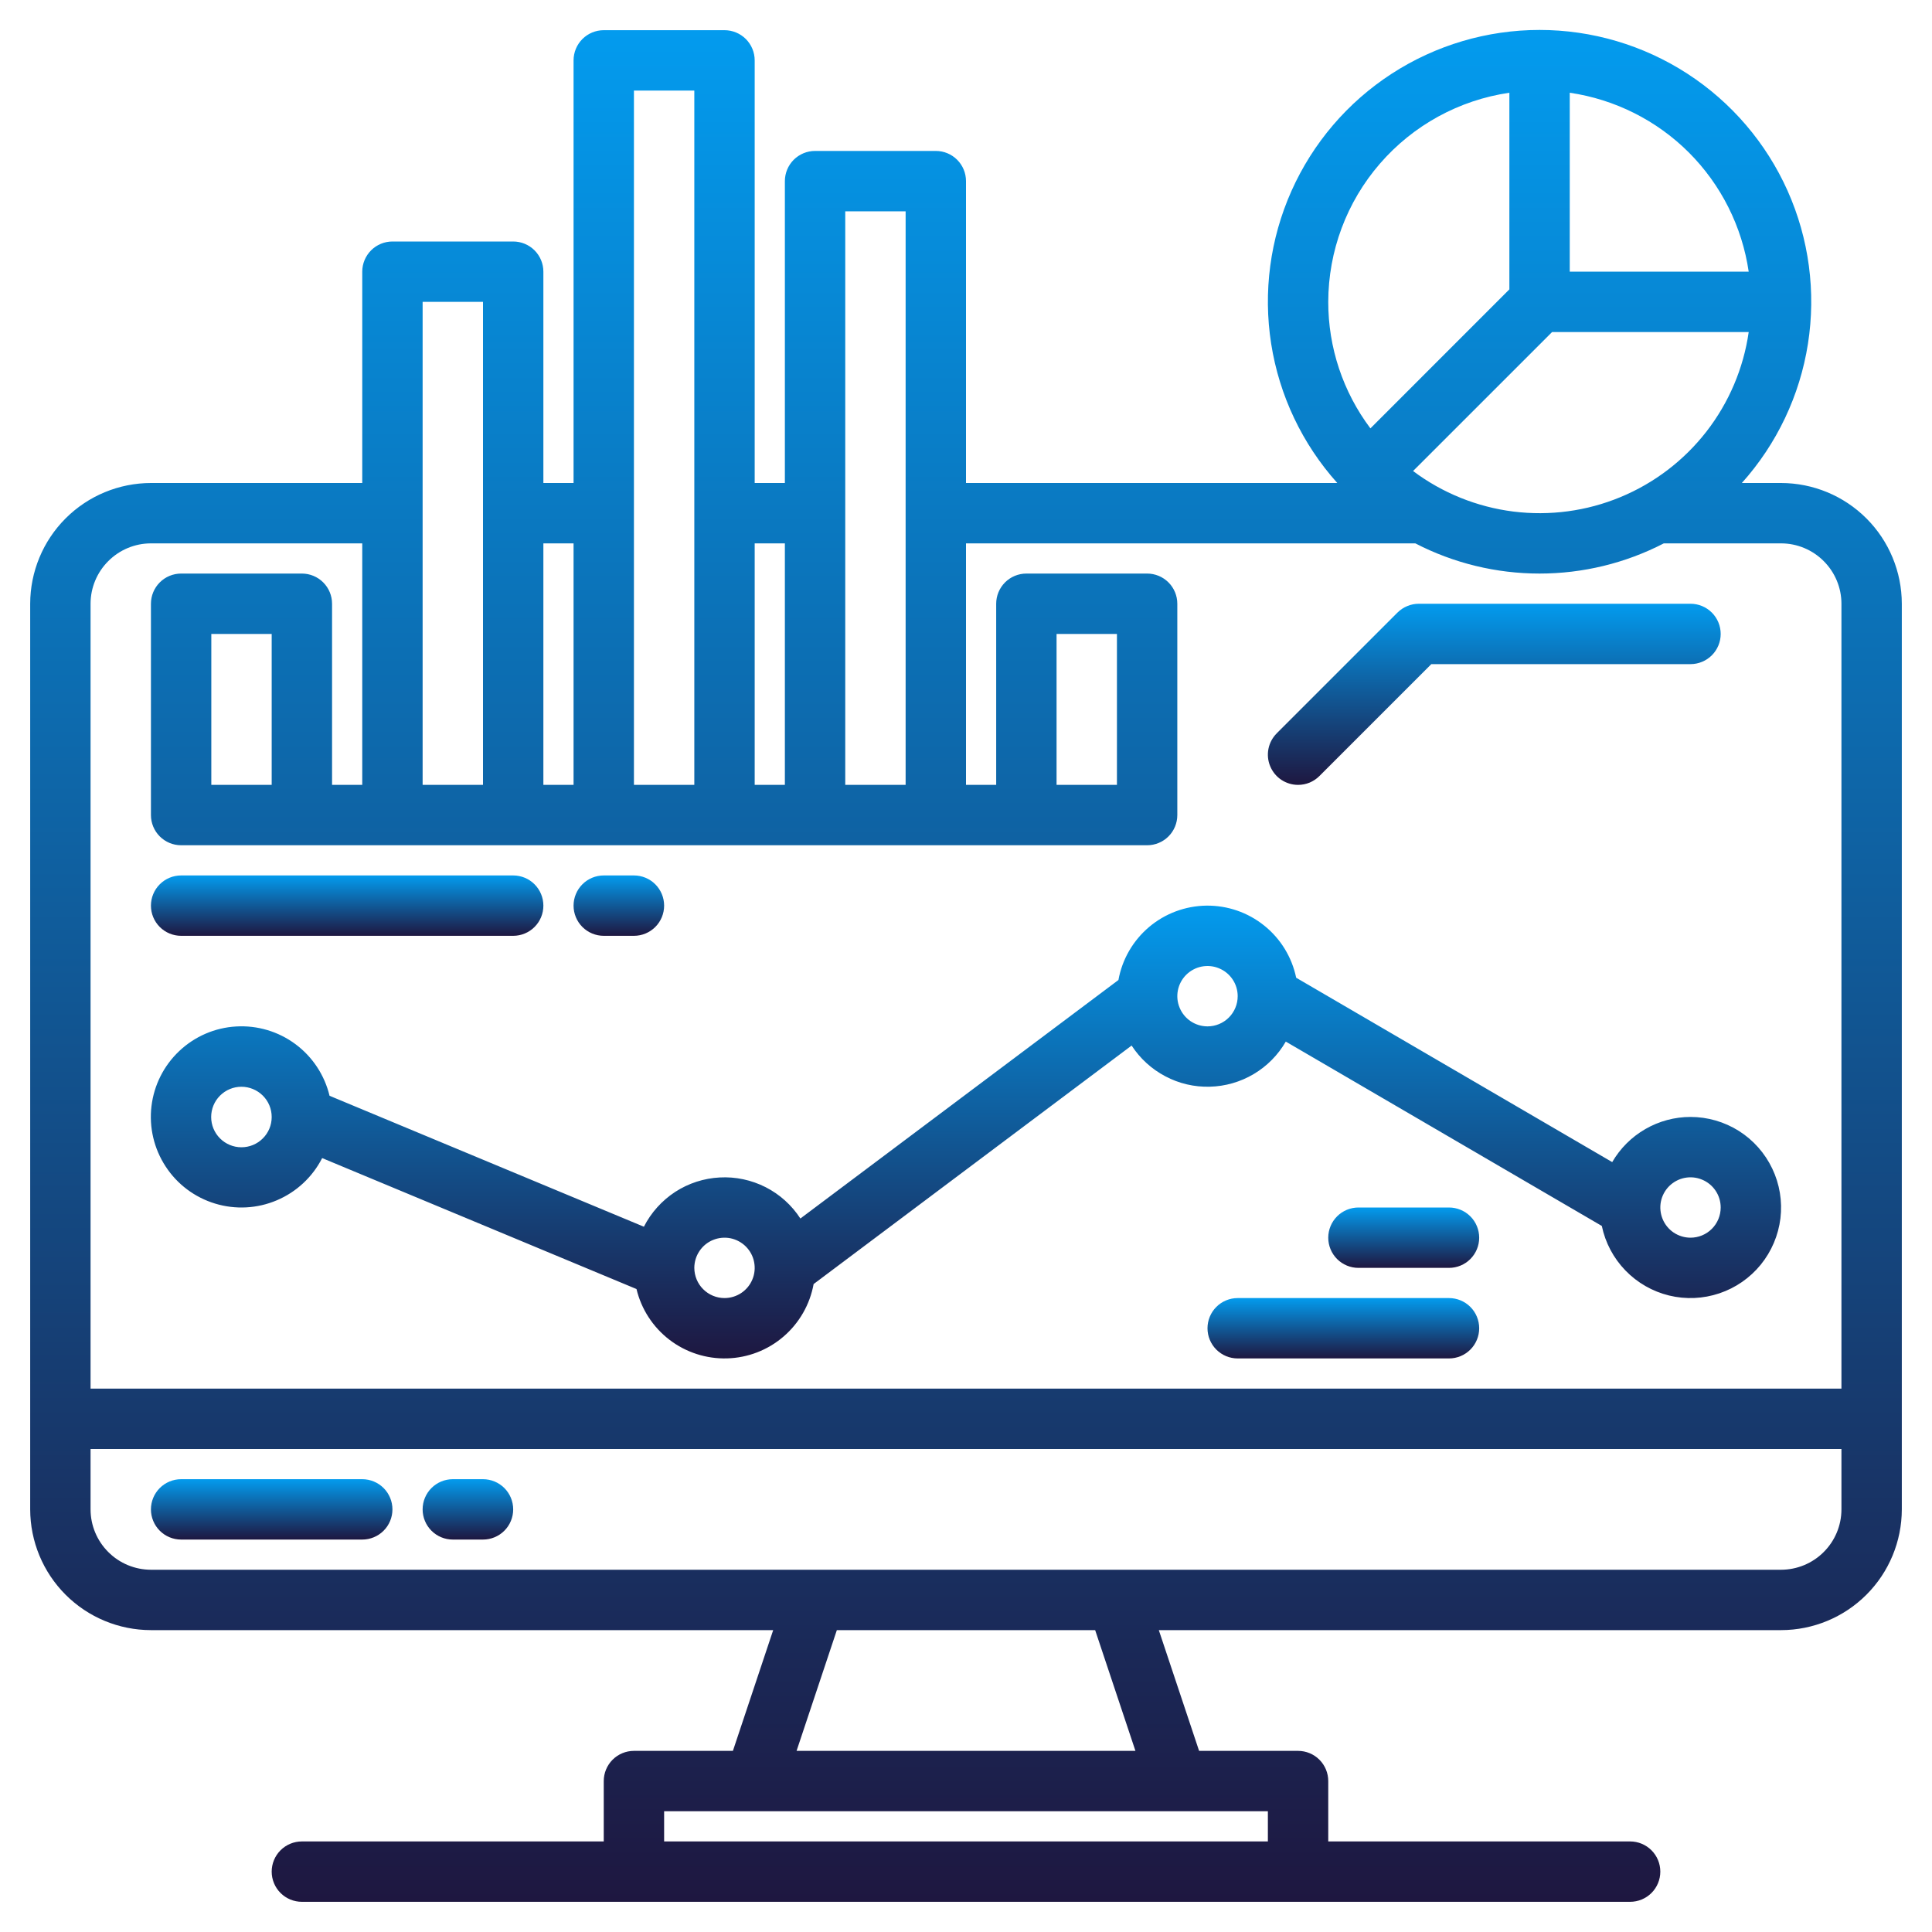 <svg width="40" height="40" viewBox="0 0 40 40" fill="none" xmlns="http://www.w3.org/2000/svg">
<path d="M36.875 10H36.063C36.788 9.191 37.264 8.189 37.432 7.116C37.6 6.043 37.454 4.944 37.011 3.952C36.568 2.96 35.847 2.117 34.936 1.526C34.025 0.935 32.961 0.62 31.875 0.62C30.789 0.62 29.725 0.935 28.814 1.526C27.902 2.117 27.182 2.96 26.739 3.952C26.296 4.944 26.15 6.043 26.318 7.116C26.486 8.189 26.962 9.191 27.687 10H20V3.75C20 3.584 19.934 3.425 19.817 3.308C19.7 3.191 19.541 3.125 19.375 3.125H16.875C16.709 3.125 16.55 3.191 16.433 3.308C16.316 3.425 16.25 3.584 16.25 3.75V10H15.625V1.25C15.625 1.084 15.559 0.925 15.442 0.808C15.325 0.691 15.166 0.625 15 0.625H12.5C12.334 0.625 12.175 0.691 12.058 0.808C11.941 0.925 11.875 1.084 11.875 1.25V10H11.25V5.625C11.25 5.459 11.184 5.3 11.067 5.183C10.95 5.066 10.791 5 10.625 5H8.125C7.959 5 7.8 5.066 7.683 5.183C7.566 5.3 7.5 5.459 7.5 5.625V10H3.125C2.462 10.001 1.827 10.264 1.358 10.733C0.889 11.202 0.626 11.837 0.625 12.5V31.25C0.626 31.913 0.889 32.548 1.358 33.017C1.827 33.486 2.462 33.749 3.125 33.75H16.008L15.174 36.25H13.125C12.959 36.25 12.8 36.316 12.683 36.433C12.566 36.55 12.5 36.709 12.5 36.875V38.125H6.25C6.084 38.125 5.925 38.191 5.808 38.308C5.691 38.425 5.625 38.584 5.625 38.75C5.625 38.916 5.691 39.075 5.808 39.192C5.925 39.309 6.084 39.375 6.25 39.375H33.75C33.916 39.375 34.075 39.309 34.192 39.192C34.309 39.075 34.375 38.916 34.375 38.75C34.375 38.584 34.309 38.425 34.192 38.308C34.075 38.191 33.916 38.125 33.75 38.125H27.5V36.875C27.5 36.709 27.434 36.55 27.317 36.433C27.2 36.316 27.041 36.25 26.875 36.25H24.826L23.992 33.75H36.875C37.538 33.749 38.173 33.486 38.642 33.017C39.111 32.548 39.374 31.913 39.375 31.25V12.5C39.374 11.837 39.111 11.202 38.642 10.733C38.173 10.264 37.538 10.001 36.875 10V10ZM32.5 1.92C33.434 2.057 34.299 2.491 34.967 3.158C35.634 3.826 36.068 4.691 36.205 5.625H32.5V1.92ZM32.134 6.875H36.205C36.097 7.626 35.795 8.336 35.33 8.935C34.864 9.534 34.251 10.002 33.55 10.292C32.849 10.583 32.084 10.685 31.331 10.591C30.579 10.496 29.863 10.207 29.256 9.752L32.134 6.875ZM27.5 6.25C27.502 5.198 27.881 4.182 28.57 3.388C29.258 2.593 30.209 2.072 31.25 1.92V5.991L28.373 8.869C27.805 8.114 27.499 7.194 27.5 6.25V6.25ZM17.5 4.375H18.75V16.25H17.5V4.375ZM15.625 11.25H16.25V16.25H15.625V11.25ZM13.125 1.875H14.375V16.25H13.125V1.875ZM11.25 11.25H11.875V16.25H11.25V11.25ZM8.75 6.25H10V16.25H8.75V6.25ZM26.25 37.5V38.125H13.75V37.5H26.25ZM16.492 36.25L17.326 33.75H22.674L23.508 36.25H16.492ZM38.125 31.25C38.125 31.581 37.993 31.899 37.758 32.133C37.524 32.368 37.206 32.499 36.875 32.5H3.125C2.794 32.499 2.476 32.368 2.242 32.133C2.007 31.899 1.875 31.581 1.875 31.25V30H38.125V31.25ZM38.125 28.75H1.875V12.5C1.875 12.169 2.007 11.851 2.242 11.617C2.476 11.382 2.794 11.25 3.125 11.25H7.5V16.25H6.875V12.5C6.875 12.334 6.809 12.175 6.692 12.058C6.575 11.941 6.416 11.875 6.25 11.875H3.75C3.584 11.875 3.425 11.941 3.308 12.058C3.191 12.175 3.125 12.334 3.125 12.5V16.875C3.125 17.041 3.191 17.2 3.308 17.317C3.425 17.434 3.584 17.5 3.75 17.5H23.75C23.916 17.5 24.075 17.434 24.192 17.317C24.309 17.2 24.375 17.041 24.375 16.875V12.5C24.375 12.334 24.309 12.175 24.192 12.058C24.075 11.941 23.916 11.875 23.75 11.875H21.25C21.084 11.875 20.925 11.941 20.808 12.058C20.691 12.175 20.625 12.334 20.625 12.5V16.25H20V11.25H29.303C30.098 11.661 30.98 11.875 31.875 11.875C32.77 11.875 33.652 11.661 34.447 11.25H36.875C37.206 11.25 37.524 11.382 37.758 11.617C37.993 11.851 38.125 12.169 38.125 12.5V28.75ZM5.625 13.125V16.25H4.375V13.125H5.625ZM21.875 16.25V13.125H23.125V16.25H21.875Z" fill="url(#paint0_linear_127_3092)"/>
<path d="M7.5 30.625H3.75C3.584 30.625 3.425 30.691 3.308 30.808C3.191 30.925 3.125 31.084 3.125 31.25C3.125 31.416 3.191 31.575 3.308 31.692C3.425 31.809 3.584 31.875 3.75 31.875H7.5C7.666 31.875 7.825 31.809 7.942 31.692C8.059 31.575 8.125 31.416 8.125 31.25C8.125 31.084 8.059 30.925 7.942 30.808C7.825 30.691 7.666 30.625 7.5 30.625Z" fill="url(#paint1_linear_127_3092)"/>
<path d="M10 30.625H9.375C9.209 30.625 9.05 30.691 8.933 30.808C8.816 30.925 8.75 31.084 8.75 31.25C8.75 31.416 8.816 31.575 8.933 31.692C9.05 31.809 9.209 31.875 9.375 31.875H10C10.166 31.875 10.325 31.809 10.442 31.692C10.559 31.575 10.625 31.416 10.625 31.25C10.625 31.084 10.559 30.925 10.442 30.808C10.325 30.691 10.166 30.625 10 30.625Z" fill="url(#paint2_linear_127_3092)"/>
<path d="M26.875 16.25C26.957 16.25 27.038 16.234 27.114 16.203C27.19 16.171 27.259 16.125 27.317 16.067L29.634 13.75H35C35.166 13.75 35.325 13.684 35.442 13.567C35.559 13.45 35.625 13.291 35.625 13.125C35.625 12.959 35.559 12.8 35.442 12.683C35.325 12.566 35.166 12.5 35 12.5H29.375C29.293 12.5 29.212 12.516 29.136 12.548C29.06 12.579 28.991 12.625 28.933 12.683L26.433 15.183C26.346 15.271 26.286 15.382 26.262 15.503C26.238 15.624 26.25 15.75 26.298 15.864C26.345 15.978 26.425 16.076 26.528 16.145C26.631 16.213 26.751 16.25 26.875 16.25V16.25Z" fill="url(#paint3_linear_127_3092)"/>
<path d="M35 23.125C34.672 23.125 34.349 23.212 34.065 23.376C33.78 23.54 33.544 23.776 33.379 24.06L26.836 20.243C26.747 19.817 26.514 19.435 26.174 19.163C25.835 18.89 25.412 18.745 24.977 18.75C24.542 18.756 24.122 18.912 23.79 19.193C23.458 19.474 23.233 19.862 23.156 20.29L16.571 25.228C16.392 24.952 16.144 24.728 15.851 24.579C15.557 24.43 15.23 24.36 14.902 24.378C14.573 24.395 14.255 24.498 13.979 24.677C13.704 24.857 13.48 25.105 13.331 25.398L6.823 22.687C6.72 22.259 6.47 21.88 6.117 21.618C5.763 21.355 5.328 21.226 4.889 21.252C4.449 21.277 4.033 21.457 3.713 21.759C3.392 22.061 3.188 22.466 3.136 22.903C3.084 23.34 3.188 23.782 3.429 24.15C3.669 24.519 4.032 24.791 4.454 24.919C4.875 25.047 5.328 25.023 5.733 24.85C6.138 24.678 6.47 24.369 6.67 23.977L13.178 26.688C13.278 27.106 13.519 27.477 13.861 27.739C14.202 28 14.623 28.136 15.053 28.124C15.483 28.112 15.896 27.953 16.222 27.672C16.548 27.392 16.768 27.008 16.845 26.585L23.429 21.647C23.604 21.916 23.844 22.135 24.128 22.284C24.411 22.434 24.728 22.508 25.048 22.499C25.368 22.491 25.681 22.401 25.957 22.237C26.232 22.074 26.461 21.842 26.621 21.565L33.164 25.382C33.236 25.729 33.406 26.049 33.652 26.303C33.898 26.558 34.212 26.738 34.556 26.822C34.901 26.906 35.262 26.89 35.598 26.777C35.934 26.664 36.231 26.458 36.455 26.183C36.678 25.908 36.819 25.575 36.862 25.224C36.904 24.872 36.846 24.515 36.693 24.195C36.541 23.875 36.301 23.604 36.002 23.415C35.702 23.226 35.355 23.125 35 23.125ZM5.625 23.128C5.625 23.294 5.559 23.453 5.441 23.57C5.323 23.688 5.164 23.753 4.998 23.753C4.832 23.753 4.673 23.687 4.555 23.569C4.438 23.452 4.372 23.293 4.372 23.127C4.372 22.96 4.438 22.801 4.555 22.684C4.673 22.566 4.832 22.5 4.998 22.5C5.164 22.5 5.323 22.566 5.441 22.683C5.559 22.8 5.625 22.959 5.625 23.125V23.128ZM15 26.875C14.835 26.875 14.676 26.809 14.559 26.692C14.441 26.575 14.376 26.416 14.375 26.25V26.247C14.376 26.123 14.413 26.003 14.482 25.901C14.551 25.798 14.649 25.718 14.763 25.672C14.877 25.625 15.003 25.613 15.124 25.637C15.245 25.662 15.356 25.722 15.443 25.809C15.53 25.897 15.59 26.008 15.613 26.129C15.637 26.25 15.625 26.376 15.577 26.49C15.53 26.604 15.45 26.701 15.347 26.77C15.244 26.838 15.124 26.875 15 26.875ZM25 21.25C24.877 21.25 24.756 21.213 24.653 21.145C24.55 21.076 24.47 20.978 24.423 20.864C24.375 20.75 24.363 20.624 24.387 20.503C24.411 20.382 24.471 20.27 24.558 20.183C24.646 20.096 24.757 20.036 24.878 20.012C25 19.988 25.125 20 25.239 20.048C25.354 20.095 25.451 20.175 25.52 20.278C25.589 20.381 25.625 20.501 25.625 20.625C25.625 20.791 25.559 20.95 25.442 21.067C25.325 21.184 25.166 21.25 25 21.25V21.25ZM35 25.625C34.877 25.625 34.756 25.588 34.653 25.52C34.55 25.451 34.47 25.353 34.423 25.239C34.376 25.125 34.363 24.999 34.387 24.878C34.411 24.757 34.471 24.645 34.558 24.558C34.646 24.471 34.757 24.411 34.878 24.387C34.999 24.363 35.125 24.375 35.239 24.423C35.354 24.47 35.451 24.55 35.52 24.653C35.589 24.756 35.625 24.876 35.625 25C35.625 25.166 35.559 25.325 35.442 25.442C35.325 25.559 35.166 25.625 35 25.625V25.625Z" fill="url(#paint4_linear_127_3092)"/>
<path d="M30 26.875H25.625C25.459 26.875 25.3 26.941 25.183 27.058C25.066 27.175 25 27.334 25 27.5C25 27.666 25.066 27.825 25.183 27.942C25.3 28.059 25.459 28.125 25.625 28.125H30C30.166 28.125 30.325 28.059 30.442 27.942C30.559 27.825 30.625 27.666 30.625 27.5C30.625 27.334 30.559 27.175 30.442 27.058C30.325 26.941 30.166 26.875 30 26.875Z" fill="url(#paint5_linear_127_3092)"/>
<path d="M30 25H28.125C27.959 25 27.8 25.066 27.683 25.183C27.566 25.3 27.5 25.459 27.5 25.625C27.5 25.791 27.566 25.95 27.683 26.067C27.8 26.184 27.959 26.25 28.125 26.25H30C30.166 26.25 30.325 26.184 30.442 26.067C30.559 25.95 30.625 25.791 30.625 25.625C30.625 25.459 30.559 25.3 30.442 25.183C30.325 25.066 30.166 25 30 25Z" fill="url(#paint6_linear_127_3092)"/>
<path d="M3.75 19.375H10.625C10.791 19.375 10.95 19.309 11.067 19.192C11.184 19.075 11.25 18.916 11.25 18.75C11.25 18.584 11.184 18.425 11.067 18.308C10.95 18.191 10.791 18.125 10.625 18.125H3.75C3.584 18.125 3.425 18.191 3.308 18.308C3.191 18.425 3.125 18.584 3.125 18.75C3.125 18.916 3.191 19.075 3.308 19.192C3.425 19.309 3.584 19.375 3.75 19.375Z" fill="url(#paint7_linear_127_3092)"/>
<path d="M12.5 19.375H13.125C13.291 19.375 13.45 19.309 13.567 19.192C13.684 19.075 13.75 18.916 13.75 18.75C13.75 18.584 13.684 18.425 13.567 18.308C13.45 18.191 13.291 18.125 13.125 18.125H12.5C12.334 18.125 12.175 18.191 12.058 18.308C11.941 18.425 11.875 18.584 11.875 18.75C11.875 18.916 11.941 19.075 12.058 19.192C12.175 19.309 12.334 19.375 12.5 19.375Z" fill="url(#paint8_linear_127_3092)"/>
<defs>
<linearGradient id="paint0_linear_127_3092" x1="20" y1="0.62" x2="20" y2="39.375" gradientUnits="userSpaceOnUse">
<stop stop-color="#039BEE"/>
<stop offset="1" stop-color="#1E1740"/>
</linearGradient>
<linearGradient id="paint1_linear_127_3092" x1="5.625" y1="30.625" x2="5.625" y2="31.875" gradientUnits="userSpaceOnUse">
<stop stop-color="#039BEE"/>
<stop offset="1" stop-color="#1E1740"/>
</linearGradient>
<linearGradient id="paint2_linear_127_3092" x1="9.688" y1="30.625" x2="9.688" y2="31.875" gradientUnits="userSpaceOnUse">
<stop stop-color="#039BEE"/>
<stop offset="1" stop-color="#1E1740"/>
</linearGradient>
<linearGradient id="paint3_linear_127_3092" x1="30.938" y1="12.5" x2="30.938" y2="16.25" gradientUnits="userSpaceOnUse">
<stop stop-color="#039BEE"/>
<stop offset="1" stop-color="#1E1740"/>
</linearGradient>
<linearGradient id="paint4_linear_127_3092" x1="19.999" y1="18.75" x2="19.999" y2="28.125" gradientUnits="userSpaceOnUse">
<stop stop-color="#039BEE"/>
<stop offset="1" stop-color="#1E1740"/>
</linearGradient>
<linearGradient id="paint5_linear_127_3092" x1="27.812" y1="26.875" x2="27.812" y2="28.125" gradientUnits="userSpaceOnUse">
<stop stop-color="#039BEE"/>
<stop offset="1" stop-color="#1E1740"/>
</linearGradient>
<linearGradient id="paint6_linear_127_3092" x1="29.062" y1="25" x2="29.062" y2="26.25" gradientUnits="userSpaceOnUse">
<stop stop-color="#039BEE"/>
<stop offset="1" stop-color="#1E1740"/>
</linearGradient>
<linearGradient id="paint7_linear_127_3092" x1="7.188" y1="18.125" x2="7.188" y2="19.375" gradientUnits="userSpaceOnUse">
<stop stop-color="#039BEE"/>
<stop offset="1" stop-color="#1E1740"/>
</linearGradient>
<linearGradient id="paint8_linear_127_3092" x1="12.812" y1="18.125" x2="12.812" y2="19.375" gradientUnits="userSpaceOnUse">
<stop stop-color="#039BEE"/>
<stop offset="1" stop-color="#1E1740"/>
</linearGradient>
</defs>
</svg>
